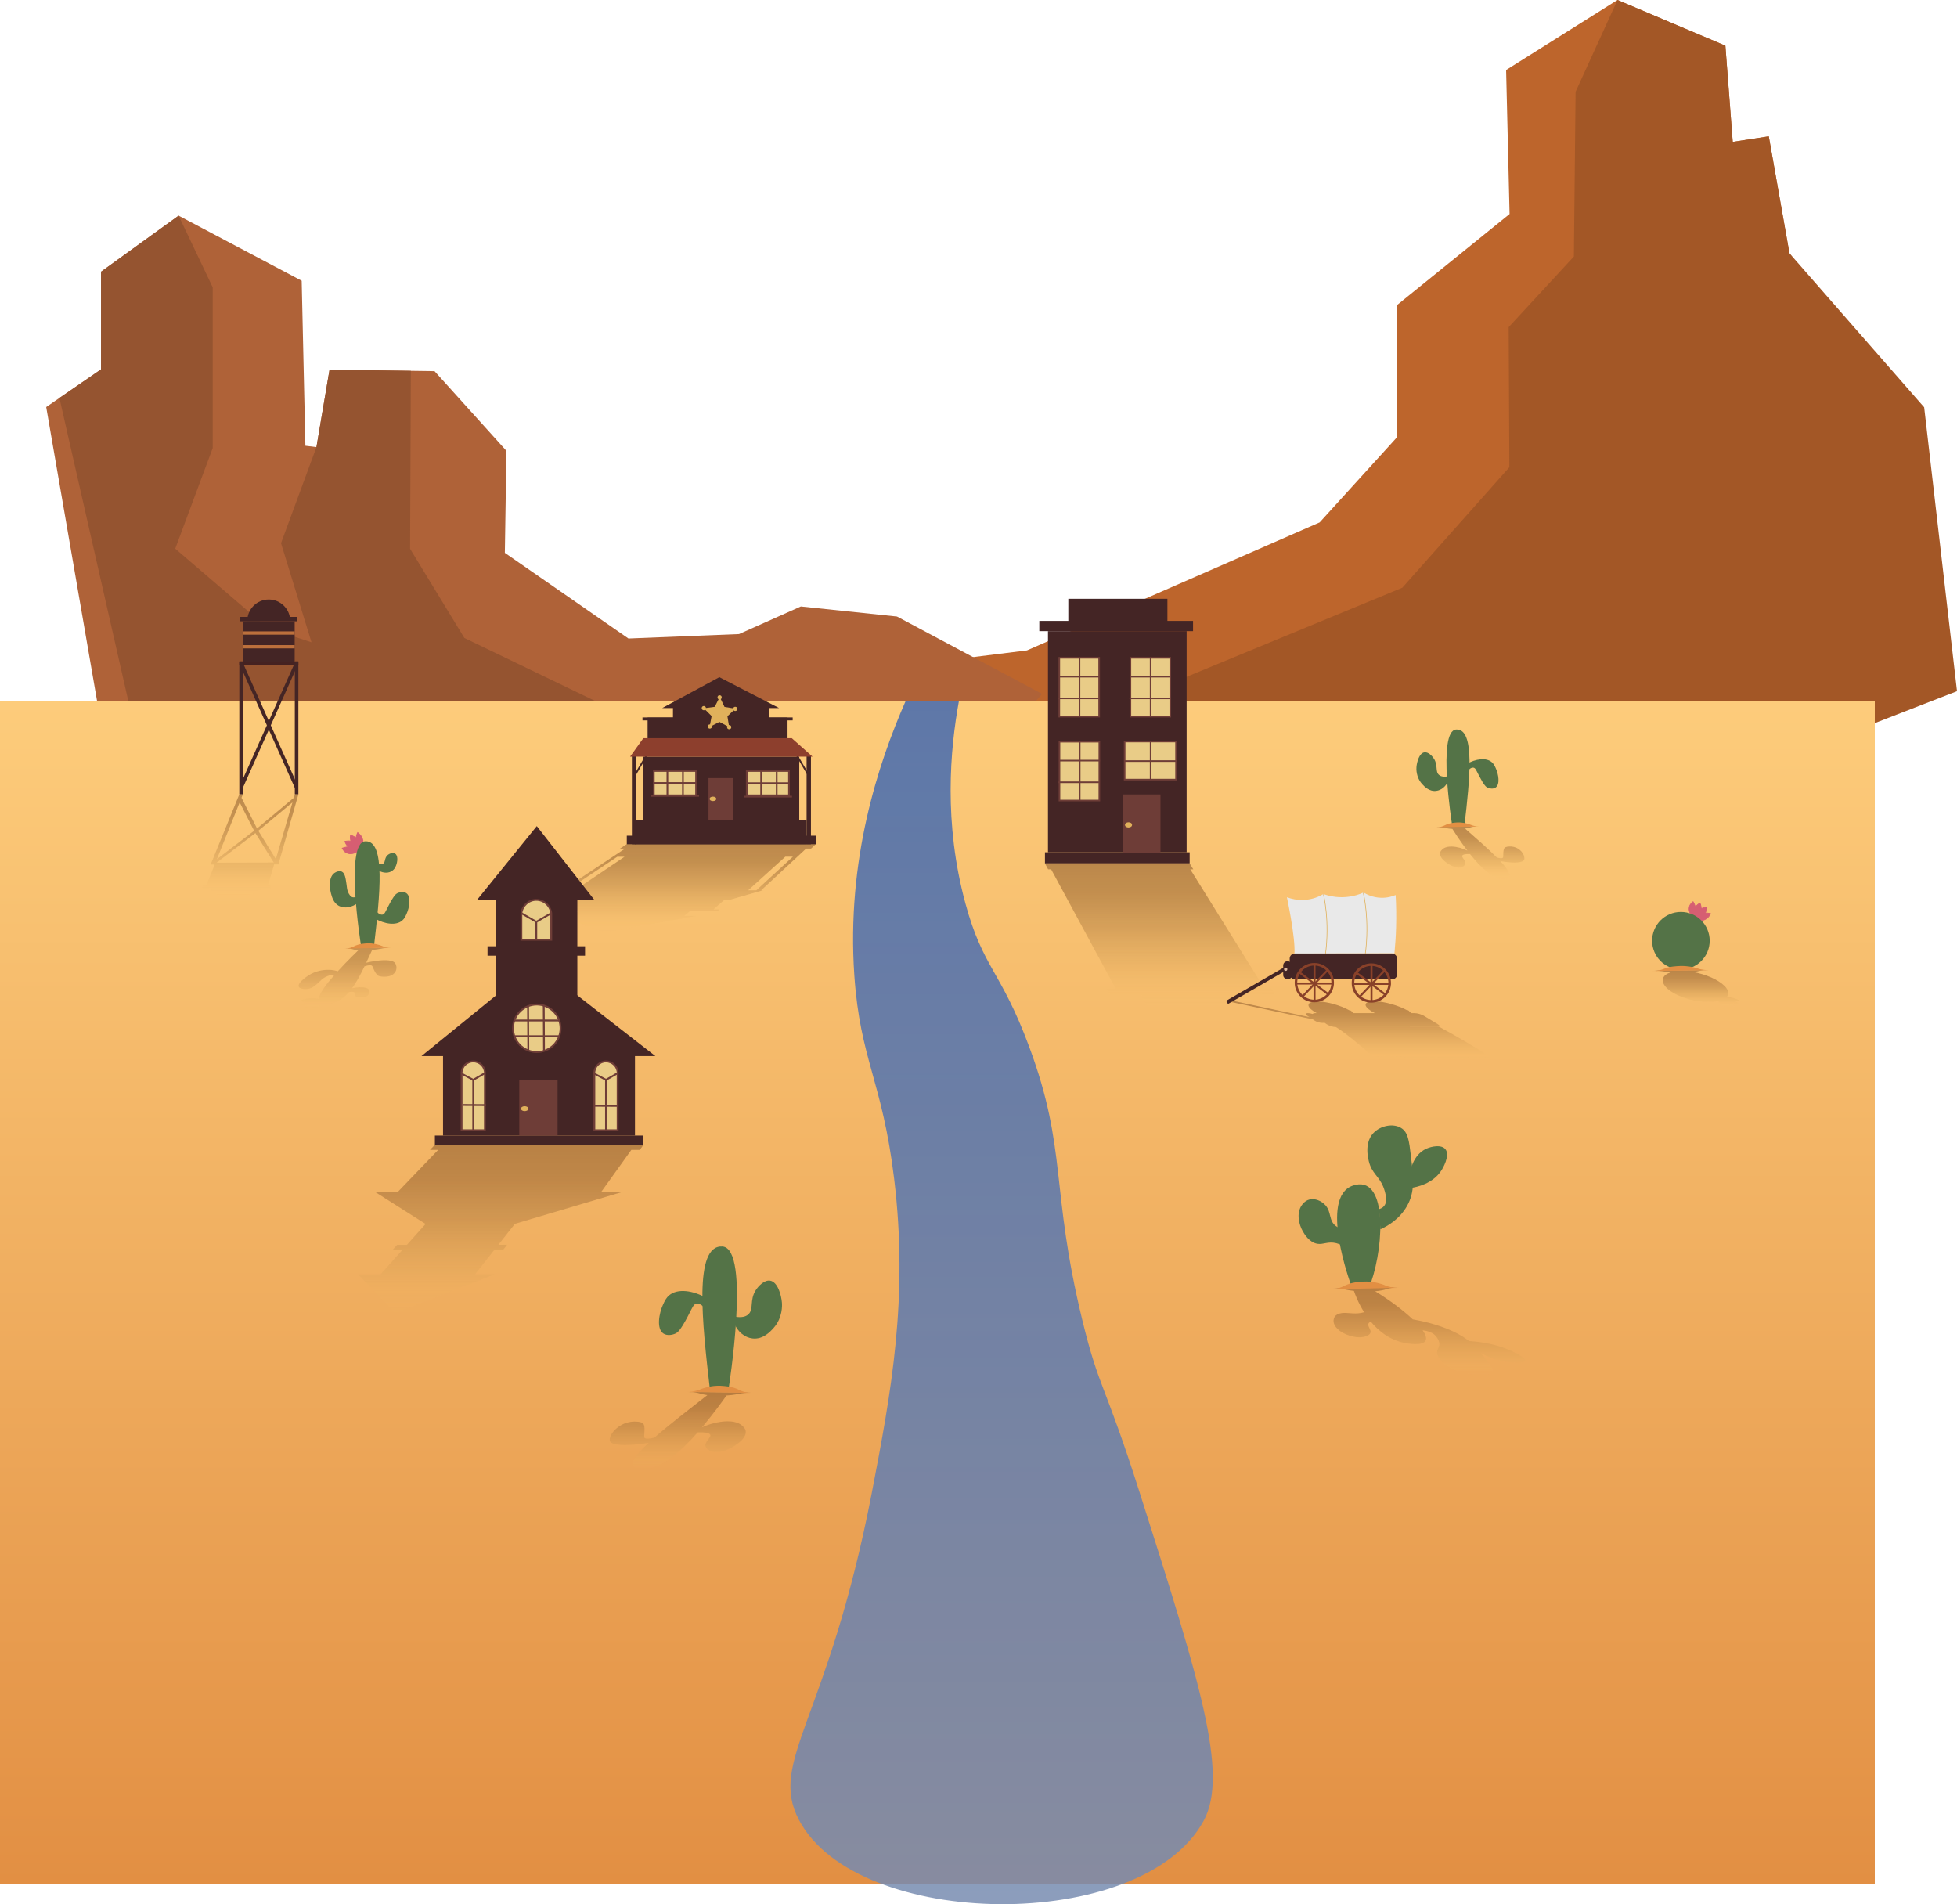 <?xml version="1.0" encoding="UTF-8"?>
<svg id="Layer_2" data-name="Layer 2" xmlns="http://www.w3.org/2000/svg" xmlns:xlink="http://www.w3.org/1999/xlink" viewBox="0 0 1121.464 1091.064">
  <defs>
    <style>
      .cls-1, .cls-2, .cls-3, .cls-4, .cls-5, .cls-6, .cls-7, .cls-8, .cls-9, .cls-10, .cls-11 {
        stroke-miterlimit: 10;
      }

      .cls-1, .cls-3, .cls-4, .cls-5, .cls-9, .cls-10 {
        stroke: #6e3d37;
      }

      .cls-1, .cls-4, .cls-9 {
        fill: #e9cc87;
      }

      .cls-1, .cls-5 {
        stroke-width: .913px;
      }

      .cls-2 {
        stroke: #e0b15b;
        stroke-width: .367px;
      }

      .cls-2, .cls-3, .cls-5, .cls-6, .cls-10, .cls-11 {
        fill: none;
      }

      .cls-12 {
        fill: url(#linear-gradient);
      }

      .cls-3, .cls-9 {
        stroke-width: 1.055px;
      }

      .cls-13 {
        fill: #e9e9e9;
      }

      .cls-14 {
        fill: #8d3f2d;
      }

      .cls-15 {
        fill: #af6238;
      }

      .cls-16 {
        fill: #bd652c;
      }

      .cls-17 {
        fill: #bd703c;
      }

      .cls-18 {
        fill: #dfb99d;
      }

      .cls-19 {
        fill: #e0b15b;
      }

      .cls-20 {
        fill: #e28f43;
      }

      .cls-21 {
        fill: #442525;
      }

      .cls-22 {
        fill: #452221;
      }

      .cls-23 {
        fill: #955430;
      }

      .cls-24 {
        fill: #a35726;
      }

      .cls-25 {
        fill: #894129;
      }

      .cls-26 {
        fill: #6e3d37;
      }

      .cls-27 {
        fill: #547347;
      }

      .cls-4, .cls-10, .cls-11 {
        stroke-width: .956px;
      }

      .cls-6 {
        stroke: #894129;
        stroke-width: 1.47px;
      }

      .cls-7 {
        stroke-width: .44px;
      }

      .cls-7, .cls-8 {
        fill: #d65e72;
        stroke: #d65e72;
      }

      .cls-28 {
        fill: url(#linear-gradient-8);
      }

      .cls-29 {
        fill: url(#linear-gradient-9);
      }

      .cls-30 {
        fill: url(#linear-gradient-3);
      }

      .cls-31 {
        fill: url(#linear-gradient-4);
      }

      .cls-32 {
        fill: url(#linear-gradient-6);
      }

      .cls-33 {
        fill: url(#linear-gradient-7);
      }

      .cls-34 {
        fill: url(#linear-gradient-5);
      }

      .cls-8 {
        stroke-width: .425px;
      }

      .cls-35 {
        fill: url(#linear-gradient-14);
      }

      .cls-36 {
        fill: url(#linear-gradient-18);
      }

      .cls-37 {
        fill: url(#linear-gradient-15);
      }

      .cls-38 {
        fill: url(#linear-gradient-16);
      }

      .cls-39 {
        fill: url(#linear-gradient-17);
      }

      .cls-40 {
        fill: url(#linear-gradient-13);
      }

      .cls-41 {
        fill: url(#linear-gradient-12);
      }

      .cls-42 {
        fill: url(#linear-gradient-10);
      }

      .cls-43 {
        fill: url(#linear-gradient-11);
      }

      .cls-11 {
        stroke: #442525;
      }

      .cls-44 {
        fill: url(#linear-gradient-2);
        opacity: .85;
      }
    </style>
    <linearGradient id="linear-gradient" x1="537.18" y1="401.49" x2="537.18" y2="1079.561" gradientTransform="matrix(1, 0, 0, 1, 0, 0)" gradientUnits="userSpaceOnUse">
      <stop offset="0" stop-color="#fdcc7b"/>
      <stop offset="1" stop-color="#e28f43"/>
    </linearGradient>
    <linearGradient id="linear-gradient-2" x1="573.973" y1="1091.064" x2="573.973" y2="401.49" gradientTransform="matrix(1, 0, 0, 1, 0, 0)" gradientUnits="userSpaceOnUse">
      <stop offset="0" stop-color="#788cb1"/>
      <stop offset="1" stop-color="#4269b1"/>
    </linearGradient>
    <linearGradient id="linear-gradient-3" x1="143.449" y1="514.081" x2="143.449" y2="455.152" gradientTransform="matrix(1, 0, 0, 1, 0, 0)" gradientUnits="userSpaceOnUse">
      <stop offset="0" stop-color="#ffc96c" stop-opacity="0"/>
      <stop offset=".271" stop-color="#cd984f" stop-opacity=".232"/>
      <stop offset=".541" stop-color="#a7743a" stop-opacity=".407"/>
      <stop offset=".791" stop-color="#905e2d" stop-opacity=".513"/>
      <stop offset="1" stop-color="#895729" stop-opacity=".55"/>
    </linearGradient>
    <linearGradient id="linear-gradient-4" x1="389.331" y1="534.192" x2="389.331" y2="483.646" xlink:href="#linear-gradient-3"/>
    <linearGradient id="linear-gradient-5" x1="286.991" y1="752.462" x2="286.991" y2="655.996" xlink:href="#linear-gradient-3"/>
    <linearGradient id="linear-gradient-6" x1="664.628" y1="576.508" x2="664.628" y2="494.681" xlink:href="#linear-gradient-3"/>
    <linearGradient id="linear-gradient-7" x1="779.721" y1="607.34" x2="779.721" y2="572.897" xlink:href="#linear-gradient-3"/>
    <linearGradient id="linear-gradient-8" x1="199.149" y1="578.187" x2="199.149" y2="542.992" gradientTransform="matrix(1, 0, 0, 1, 0, 0)" gradientUnits="userSpaceOnUse">
      <stop offset="0" stop-color="#ffc96c" stop-opacity="0"/>
      <stop offset=".172" stop-color="#dea959" stop-opacity=".122"/>
      <stop offset=".478" stop-color="#af7b3e" stop-opacity=".297"/>
      <stop offset=".762" stop-color="#92602e" stop-opacity=".403"/>
      <stop offset="1" stop-color="#895729" stop-opacity=".44"/>
    </linearGradient>
    <linearGradient id="linear-gradient-9" x1="197.029" y1="543.273" x2="197.029" y2="543.264" xlink:href="#linear-gradient-8"/>
    <linearGradient id="linear-gradient-10" x1="972.21" y1="577.171" x2="972.21" y2="555.885" xlink:href="#linear-gradient-3"/>
    <linearGradient id="linear-gradient-11" x1="946.788" y1="556.098" x2="946.788" y2="556.09" xlink:href="#linear-gradient-3"/>
    <linearGradient id="linear-gradient-12" x1="848.202" y1="503.756" x2="848.202" y2="473.505" xlink:href="#linear-gradient-3"/>
    <linearGradient id="linear-gradient-13" x1="822.471" y1="473.83" x2="822.471" y2="473.82" xlink:href="#linear-gradient-3"/>
    <linearGradient id="linear-gradient-14" x1="818.801" y1="787.904" x2="818.801" y2="737.663" xlink:href="#linear-gradient-3"/>
    <linearGradient id="linear-gradient-15" x1="763.031" y1="738.155" x2="763.031" y2="738.138" xlink:href="#linear-gradient-3"/>
    <linearGradient id="linear-gradient-16" x1="801.673" y1="737.663" x2="801.673" y2="737.649" xlink:href="#linear-gradient-3"/>
    <linearGradient id="linear-gradient-17" x1="389.98" y1="841.878" x2="389.98" y2="797.58" xlink:href="#linear-gradient-3"/>
    <linearGradient id="linear-gradient-18" x1="431.177" y1="797.914" x2="431.177" y2="797.902" xlink:href="#linear-gradient-3"/>
  </defs>
  <g id="EVERYTHING_ELSE" data-name="EVERYTHING ELSE">
    <g>
      <g>
        <polygon class="cls-16" points="471.58 403.492 490.017 384.897 588.506 372.676 756.234 299.334 800.351 250.751 800.351 174.974 865.063 122.62 863.081 40.109 926.899 0 988.736 26.177 992.942 81.287 1013.6 78.105 1025.454 145.123 1049.134 177.73 1049.134 401.884 471.58 403.492"/>
        <polygon class="cls-24" points="630.104 408.398 803.582 336.762 864.945 267.707 864.546 187.439 901.911 146.988 902.894 52.592 926.899 0 988.736 26.177 992.942 81.287 1013.6 78.105 1025.454 145.123 1102.65 233.381 1121.464 396.042 881.724 489.168 630.104 408.398"/>
      </g>
      <g>
        <polygon class="cls-15" points="26.482 233.237 57.879 211.646 57.879 155.69 102.352 123.558 172.881 160.863 175.003 255.405 181.337 256.174 188.837 211.838 249.008 212.666 290.211 258.321 289.306 316.771 360.13 365.859 423.498 363.312 458.926 347.501 514.012 353.266 597.129 397.572 579.129 418.844 59.902 426.37 26.482 233.237"/>
        <polygon class="cls-23" points="57.879 211.646 57.879 155.69 102.352 123.558 121.892 164.642 121.892 256.726 100.424 314.379 153.442 359.85 178.5 368.02 161.039 311.24 181.337 256.174 188.837 211.838 235.427 212.479 235.004 314.457 266.099 365.548 362.244 411.855 75.842 411.855 34.052 228.032 57.879 211.646"/>
      </g>
      <rect class="cls-12" y="401.49" width="1074.359" height="678.071"/>
      <path class="cls-44" d="M457.817,1042.727c-17.664-33.728,16.512-56.629,41.729-187.167,11.134-57.634,21.148-111.75,12.846-180.163-6.83-56.275-19.476-68.024-22.819-116.546-4.562-66.201,13.666-121.437,29.485-157.361h30.488c-5.132,28.162-8.848,69.921,3.658,116.049,10.154,37.452,20.344,38.474,36.585,82.256,21.98,59.252,11.977,80.728,30.488,156.801,9.586,39.395,12.661,35.25,32.927,98.964,34.081,107.149,51.121,160.724,36.585,187.646-35.063,64.941-198.819,62.826-231.972-.479Z"/>
      <g>
        <g>
          <path class="cls-30" d="M159.526,495.296l11.465-40.144h-2.041l-.574,1.958-21.095,17.591-8.885-17.587,.787-1.962h-2.041l-15.996,39.165h-0l-.441,1.079,2.315-.006-1.582,3.943-.4,.997-1.269,3.165-.4,.997-1.222,3.046-1.699,.005-.541,1.332,5.038-.017c.135,2.998,5.317,5.248,12.608,5.222,7.29-.026,14.049-2.315,16.267-5.317l5.038-.017,.383-1.329-1.699,.005,.891-3.039,.292-.995,.926-3.158,.292-.995,1.154-3.935,2.428-.006h0Zm-35.406-.987l22.243-16.966,10.494,16.884-32.738,.082Zm21.499-18.286l-21.346,16.307,13.062-32.571,8.284,16.265Zm21.984-16.275l-9.523,32.501-10.054-16.229,19.577-16.271Z"/>
          <g>
            <rect class="cls-21" x="139.15" y="356.008" width="29.714" height="23.309"/>
            <rect class="cls-22" x="153.036" y="363.086" width="2.041" height="33.85" transform="translate(534.067 225.954) rotate(90)"/>
            <rect class="cls-21" x="137.131" y="378.99" width="2.041" height="76.13" transform="translate(276.304 834.11) rotate(180)"/>
            <rect class="cls-21" x="152.854" y="377.608" width="2.041" height="76.779" transform="translate(124.679 858.58) rotate(-155.927)"/>
            <rect class="cls-21" x="153.217" y="377.608" width="2.041" height="76.779" transform="translate(-156.272 99.095) rotate(-24.073)"/>
            <rect class="cls-21" x="168.94" y="378.99" width="2.041" height="76.13" transform="translate(339.921 834.11) rotate(180)"/>
            <rect class="cls-21" x="152.747" y="338.465" width="2.52" height="32.566" transform="translate(508.755 200.741) rotate(90)"/>
            <rect class="cls-17" x="153.064" y="347.856" width="1.886" height="29.714" transform="translate(516.72 208.706) rotate(90)"/>
            <rect class="cls-17" x="153.064" y="355.73" width="1.886" height="29.714" transform="translate(524.593 216.58) rotate(90)"/>
            <path class="cls-21" d="M166.303,355.782c-.012-6.781-5.513-12.274-12.297-12.274s-12.284,5.493-12.297,12.274h24.593Z"/>
          </g>
        </g>
        <g>
          <path class="cls-31" d="M464.79,486.229l2.753-2.583h-108.334l-3.946,2.59,2.951-0-36.194,23.944-1.148,.001,.146,5.571,2.803-.002-7.957,5.399-3.404,.003-1.34,.902,20.33-.015-4.008,2.838-7.254,.006,26.359,9.31,52.399-9.373-6.865,.006,3.343-2.834,15.834-.012,1.01-.9-3.404,.003,6.114-5.389,2.788-.002,17.769-5.079,.15-0,.068-.063,1.485-.431-1.021,.001,25.74-23.888,2.836-0Zm-36.034,23.892l21.287-19.248,4.34-.001-20.942,19.246-4.685,.003Zm-103.964,.057l28.955-19.29,4.168-.001-28.623,19.288-4.5,.002Z"/>
          <g>
            <rect class="cls-21" x="362.105" y="432.616" width="2.491" height="51.132"/>
            <rect class="cls-21" x="462.224" y="432.616" width="2.491" height="51.132"/>
            <rect class="cls-21" x="385.645" y="403.033" width="54.987" height="17.796"/>
            <polygon class="cls-21" points="379.474 405.706 412.225 388.015 446.471 405.706 379.474 405.706"/>
            <rect class="cls-21" x="371.107" y="411.161" width="80.198" height="13.422"/>
            <rect class="cls-21" x="368.171" y="411.078" width="86.069" height="1.706"/>
            <rect class="cls-21" x="359.187" y="478.85" width="108.334" height="4.899"/>
            <rect class="cls-21" x="368.64" y="433.551" width="89.374" height="36.494"/>
            <rect class="cls-21" x="363.939" y="470.045" width="98.285" height="13.703"/>
            <rect class="cls-4" x="427.921" y="441.771" width="24.207" height="13.935"/>
            <rect class="cls-4" x="374.669" y="441.771" width="24.207" height="13.935"/>
            <rect class="cls-26" x="400.869" y="450.974" width="24.207" height="13.935" transform="translate(-44.969 870.914) rotate(-90)"/>
            <ellipse class="cls-19" cx="408.554" cy="457.728" rx="1.887" ry="1.272"/>
            <line class="cls-10" x1="372.947" y1="456.043" x2="400.599" y2="456.043"/>
            <line class="cls-10" x1="426.198" y1="456.456" x2="453.85" y2="456.456"/>
            <line class="cls-10" x1="382.439" y1="441.564" x2="382.439" y2="455.706"/>
            <line class="cls-11" x1="371.107" y1="431.781" x2="363.351" y2="444.983"/>
            <line class="cls-11" x1="456.037" y1="431.781" x2="463.792" y2="444.983"/>
            <line class="cls-10" x1="391.36" y1="441.902" x2="391.36" y2="456.043"/>
            <line class="cls-10" x1="436.171" y1="441.902" x2="436.171" y2="456.043"/>
            <line class="cls-10" x1="445.092" y1="442.24" x2="445.092" y2="456.381"/>
            <line class="cls-10" x1="427.921" y1="448.738" x2="452.128" y2="448.738"/>
            <line class="cls-10" x1="374.669" y1="448.635" x2="398.876" y2="448.635"/>
            <g>
              <polygon class="cls-19" points="417.854 416.657 412.285 413.645 406.646 416.525 407.79 410.297 403.308 405.824 409.585 404.988 412.454 399.343 415.189 405.054 421.443 406.039 416.857 410.404 417.854 416.657"/>
              <circle class="cls-19" cx="412.377" cy="399.585" r="1.214"/>
              <circle class="cls-19" cx="421.331" cy="406.182" r="1.214"/>
              <circle class="cls-19" cx="417.854" cy="416.657" r="1.214"/>
              <circle class="cls-19" cx="406.766" cy="416.286" r="1.214"/>
              <circle class="cls-19" cx="403.329" cy="405.751" r="1.214"/>
            </g>
            <polygon class="cls-14" points="368.64 423.001 361.074 433.551 465.633 433.551 453.758 423.001 368.64 423.001"/>
          </g>
        </g>
        <g>
          <polygon class="cls-34" points="344.586 682.87 356.97 682.864 295.073 701.24 285.595 713.238 290.586 713.233 288.361 716.085 283.341 716.09 272.254 730.124 283.58 730.11 226.399 752.462 205.285 730.203 218.088 730.188 230.632 716.142 224.969 716.147 227.55 713.292 233.181 713.287 243.875 701.312 214.9 682.931 227.985 682.925 251.108 658.852 246.407 658.852 249.18 655.996 368.696 655.996 366.684 658.846 361.804 658.846 344.586 682.87"/>
          <g>
            <g>
              <rect class="cls-21" x="253.878" y="597.052" width="109.996" height="53.6"/>
              <rect class="cls-21" x="249.207" y="650.652" width="119.516" height="5.404"/>
            </g>
            <rect class="cls-21" x="279.378" y="542.188" width="55.891" height="5.404"/>
            <g>
              <g>
                <polygon class="cls-21" points="241.534 605.103 307.05 551.82 375.556 605.103 241.534 605.103"/>
                <rect class="cls-21" x="284.371" y="513.208" width="46.473" height="66.753"/>
              </g>
              <polygon class="cls-21" points="273.386 515.597 307.607 473.348 340.561 515.597 273.386 515.597"/>
            </g>
            <rect class="cls-26" x="297.575" y="618.739" width="21.94" height="31.913"/>
            <circle class="cls-9" cx="307.607" cy="589.19" r="13.625"/>
            <path class="cls-9" d="M277.903,614.88c0-3.706-3.004-6.709-6.709-6.709s-6.709,3.004-6.709,6.709c0,.103,.026,.2,.03,.302v32.403h13.358v-32.404c.005-.102,.03-.198,.03-.301Z"/>
            <path class="cls-9" d="M307.114,515.599c-4.227,.102-7.827,3.364-8.35,7.646v15.206h17.121v-15.206c-.545-4.438-4.392-7.751-8.77-7.645Z"/>
            <path class="cls-9" d="M353.98,614.88c0-3.706-3.004-6.709-6.709-6.709s-6.709,3.004-6.709,6.709c0,.103,.026,.2,.03,.302v32.403h13.358v-32.404c.005-.102,.03-.198,.03-.301Z"/>
            <line class="cls-3" x1="265.171" y1="633.121" x2="278.59" y2="633.203"/>
            <line class="cls-3" x1="264.515" y1="615.182" x2="271.194" y2="618.739"/>
            <line class="cls-3" x1="277.903" y1="614.88" x2="271.194" y2="618.739"/>
            <line class="cls-3" x1="271.194" y1="647.585" x2="271.194" y2="618.739"/>
            <line class="cls-3" x1="340.498" y1="633.582" x2="353.916" y2="633.664"/>
            <line class="cls-3" x1="340.592" y1="615.182" x2="347.27" y2="618.739"/>
            <line class="cls-3" x1="353.98" y1="614.88" x2="347.27" y2="618.739"/>
            <line class="cls-3" x1="347.27" y1="647.585" x2="347.27" y2="618.739"/>
            <line class="cls-3" x1="302.609" y1="576.889" x2="302.743" y2="601.554"/>
            <line class="cls-3" x1="311.606" y1="576.164" x2="311.749" y2="602.172"/>
            <line class="cls-3" x1="294.995" y1="593.723" x2="320.824" y2="593.723"/>
            <line class="cls-3" x1="294.32" y1="584.721" x2="320.328" y2="584.721"/>
            <line class="cls-3" x1="307.324" y1="538.451" x2="307.324" y2="528.196"/>
            <line class="cls-3" x1="298.764" y1="523.245" x2="307.324" y2="528.196"/>
            <line class="cls-3" x1="315.884" y1="523.245" x2="307.324" y2="528.196"/>
            <ellipse class="cls-19" cx="300.673" cy="635.244" rx="2.082" ry="1.403"/>
          </g>
        </g>
        <g>
          <polygon class="cls-32" points="728.501 566.396 730.48 569.558 714.686 569.581 718.858 576.413 657.383 576.508 653.603 569.668 635.719 569.694 634.023 566.526 639.349 566.519 602.353 498.102 600.619 498.102 598.776 494.681 681.692 494.681 683.821 498.096 682.088 498.096 724.565 566.402 728.501 566.396"/>
          <g>
            <rect class="cls-21" x="600.542" y="361.637" width="79.461" height="126.708"/>
            <rect class="cls-21" x="595.576" y="355.771" width="88.098" height="5.866"/>
            <rect class="cls-21" x="612.202" y="343.1" width="56.789" height="14.313"/>
            <rect class="cls-21" x="598.815" y="488.346" width="82.916" height="6.335"/>
            <g>
              <rect class="cls-1" x="642.353" y="382.336" width="33.706" height="22.852" transform="translate(1052.968 -265.444) rotate(90)"/>
              <line class="cls-5" x1="670.971" y1="387.728" x2="647.78" y2="387.728"/>
              <line class="cls-5" x1="670.417" y1="400.15" x2="647.226" y2="400.15"/>
              <line class="cls-5" x1="659.376" y1="376.909" x2="659.376" y2="410.615"/>
            </g>
            <rect class="cls-1" x="648.297" y="421.083" width="21.818" height="29.455" transform="translate(1095.016 -223.396) rotate(90)"/>
            <line class="cls-5" x1="674.152" y1="436.089" x2="644.261" y2="436.089"/>
            <g>
              <rect class="cls-1" x="601.598" y="382.336" width="33.706" height="22.852" transform="translate(1012.213 -224.689) rotate(90)"/>
              <line class="cls-5" x1="630.215" y1="387.728" x2="607.025" y2="387.728"/>
              <line class="cls-5" x1="629.661" y1="400.15" x2="606.471" y2="400.15"/>
              <line class="cls-5" x1="618.62" y1="376.909" x2="618.62" y2="410.615"/>
            </g>
            <g>
              <rect class="cls-1" x="601.705" y="430.419" width="33.706" height="22.852" transform="translate(1060.403 -176.714) rotate(90)"/>
              <line class="cls-5" x1="630.323" y1="435.81" x2="607.133" y2="435.81"/>
              <line class="cls-5" x1="629.769" y1="448.232" x2="606.579" y2="448.232"/>
              <line class="cls-5" x1="618.728" y1="424.991" x2="618.728" y2="458.698"/>
            </g>
            <rect class="cls-26" x="643.689" y="455.214" width="21.327" height="33.71"/>
            <ellipse class="cls-19" cx="646.7" cy="472.649" rx="2.024" ry="1.482"/>
            <line class="cls-1" x1="659.376" y1="424.991" x2="659.376" y2="446.919"/>
          </g>
        </g>
        <g>
          <path class="cls-33" d="M824.053,586.925l-8.055-4.878c-1.409-.853-3.857-1.545-5.469-1.544l-1.659,0c-.444-.353-.972-.718-1.58-1.091l.469-0-1.028-.626-.521,0c-5.013-2.734-12.679-4.886-18.107-5.065l-.251-.155h-1.163l.241,.15c-5.383,.135-5.909,2.614-1.065,5.66,.616,.387,1.291,.765,2.011,1.13l-12.235,.002c-.389-.319-.836-.647-1.356-.982l.469-0-.979-.627-.522,0c-4.799-2.736-12.298-4.889-17.713-5.068l-.239-.155-1.164,0,.23,.15c-5.395,.135-6.116,2.615-1.511,5.664,.528,.35,1.111,.69,1.727,1.022l-.924,0c-.84,0-1.305,.191-1.384,.493-.898-.298-1.875-.492-2.651-.492l-.216,0c-1.357,0-1.587,.584-.513,1.303l1.404,.941-46.359-9.858,.337,.978,47.967,10.184,1.104,.739c1.075,.72,3.06,1.303,4.435,1.302l.219-0c.41-0,.706-.057,.909-.149l1.488,.991c1.283,.854,3.654,1.546,5.296,1.546l18.153-.005,.035,.023c-6.111-.006-12.221-.012-18.331-.018,8.104,4.942,21.6,17.407,21.6,17.407,9.205-2.384,24.078,.985,24.078,.985,9.817-2.479,25.63,.461,25.63,.461,.88-.539,3.079-1.566,8.229-1.643,3.954-.059,7.998,.467,10.416,.843-4.773-3.108-10.185-6.467-16.298-10.046-4.78-2.8-9.506-5.454-14.09-7.949-5.772-.005-11.545-.011-17.317-.017l-.099-.053,15.932-.004c1.642-0,1.83-.693,.422-1.546Zm-40.017,1.557l23.514-.007,.082,.053c-7.852-.008-15.703-.015-23.554-.023l-.042-.023Z"/>
          <g>
            <path class="cls-13" d="M799.092,546.221c.454-4.628,.787-9.552,.94-14.746,.196-6.639,.073-12.871-.255-18.636-1.664,.699-4.609,1.678-8.361,1.572-4.886-.137-8.451-2.037-10.064-3.036,0,0-10.309,5.463-22.997,.881,0,0-8.987,6.256-20.882,1.85,0,0,4.934,23.094,4.317,32.253,19.101-.046,38.202-.093,57.303-.139Z"/>
            <path class="cls-2" d="M781.236,511.517s3.859,15.671,1.069,35.744"/>
            <path class="cls-2" d="M758.393,512.393s3.859,15.385,1.069,35.091"/>
            <rect class="cls-21" x="739.062" y="546.36" width="61.584" height="14.78" rx="2.866" ry="2.866" transform="translate(1539.708 1107.501) rotate(-180)"/>
            <rect class="cls-21" x="735.338" y="550.786" width="5.04" height="10.355" rx="2.414" ry="2.414" transform="translate(1475.716 1111.926) rotate(-180)"/>
            <rect class="cls-21" x="700.56" y="563.539" width="39.047" height="2.091" transform="translate(1625.987 693.486) rotate(150)"/>
            <rect class="cls-25" x="743.138" y="562.782" width="21.015" height="1.162" transform="translate(1681.065 404.449) rotate(133.498)"/>
            <rect class="cls-25" x="743.138" y="562.962" width="21.015" height="1.162" transform="translate(1507.292 1127.085) rotate(-180)"/>
            <rect class="cls-25" x="742.221" y="562.719" width="21.015" height="1.162" transform="translate(1011.736 1467.082) rotate(-142.8)"/>
            <rect class="cls-25" x="742.774" y="562.719" width="21.015" height="1.162" transform="translate(189.982 1316.582) rotate(-90)"/>
            <circle class="cls-6" cx="753.176" cy="563.034" r="10.52"/>
            <rect class="cls-25" x="775.805" y="562.984" width="21.015" height="1.162" transform="translate(1736.363 381.094) rotate(133.498)"/>
            <rect class="cls-25" x="775.805" y="563.164" width="21.015" height="1.162" transform="translate(1572.624 1127.49) rotate(-180)"/>
            <rect class="cls-25" x="774.887" y="562.921" width="21.015" height="1.162" transform="translate(1070.3 1487.195) rotate(-142.8)"/>
            <rect class="cls-25" x="775.44" y="562.921" width="21.015" height="1.162" transform="translate(222.446 1349.45) rotate(-90)"/>
            <circle class="cls-6" cx="785.842" cy="563.237" r="10.52"/>
            <circle class="cls-18" cx="736.764" cy="555.362" r=".943"/>
          </g>
        </g>
        <g>
          <g>
            <path class="cls-28" d="M223.215,559.274c-1.962,.564-4.284,.424-5.599,.11-.783-.188-1.88-.599-3.366-3.774-.769-1.766-.777-2.422-1.954-2.531-.951-.088-2.217,.226-3.452,.655-2.153,4.548-4.46,8.924-7.116,12.543,3.08-.656,6.007-.781,7.88-.255,1.075,.3,1.616,.754,1.898,1.141,.941,1.943-.571,3.712-2.675,4.215-1.58,.376-3.806,.122-4.849-.452-1.534-.852,.119-2.081-1.34-2.498-.438-.126-1.211-.184-2.638,.021-3.706,4.268-8.242,7.038-14.015,7.003-.542-.003-1.007-.057-1.416-.147-.142,.164-.286,.303-.391,.4-1.538,1.421-4.609,2.277-5.37,2.479-.143-.314-.284-.858,.035-1.564-1.214,.308-2.747,.634-4.537,.922,.296-.793,1.042-1.428,1.522-1.782,.022-.016,.058-.042,.084-.061-1.753,.127-3.161,.07-4.068-.005,.608-.414,1.674-1.039,3.347-1.628l.113-.039c-1.128-.054-2.394-.154-3.741-.355,.62-.345,2.059-1.068,4.172-1.487,3.221-.642,5.649-.094,6.421,.079,.14,.031,.257,.066,.382,.1,.501-3.224,4.516-8.514,9.05-13.634-.502-.088-1.134-.125-1.898-.021-.318,.044-1.474,.223-3.3,1.199-1.874,.996-2.364,1.713-3.614,2.876-1.957,1.814-3.543,3.279-5.885,3.777-1.876,.398-3.759,.083-4.689-.304-3.538-1.493,2.526-5.911,2.812-6.118,1.651-1.194,4.061-2.947,8.098-3.875,3.734-.865,7.662-.727,10.428,.296,5.574-6.112,11.179-11.491,11.828-12.116-.518-.041-1.056-.095-1.626-.184-1.837-.285-1.967-.571-3.592-.809-.987-.145-1.937-.185-2.708-.188l26.875-.272c-1.306-.006-2.94,.075-4.843,.379-1.203,.191-1.392,.293-2.949,.55-1.295,.214-2.414,.35-3.291,.438-1.113,2.389-2.239,4.843-3.394,7.276,6.992-1.624,13.064-1.945,15.566-.612,1.005,.527,1.254,1.205,1.513,1.897,.758,1.94,.119,5.247-3.705,6.354Z"/>
            <path class="cls-29" d="M197.443,543.265l-.827,.008c.238-.007,.521-.01,.827-.008Z"/>
          </g>
          <g>
            <g>
              <path class="cls-7" d="M206.188,486.943c-.414,.387-1.081,.93-2.01,1.37-.763,.361-3.172,1.502-5.498,.385-1.519-.729-2.263-2.066-2.56-2.707,2.103-.723,3.892-.939,5.116-1,3.185-.16,4.064,.648,4.333,.932,.338,.358,.518,.744,.619,1.02Z"/>
              <path class="cls-7" d="M206.297,486.631c-.492,.274-1.347,.659-2.437,.674-2.304,.032-3.866-1.614-4.432-2.204-1.029-1.072-1.522-2.234-1.765-3.009,1.15-.251,3.122-.489,5.255,.292,.502,.184,.949,.401,1.342,.627l0,0c.555,.321,.832,.482,1.093,.775,.449,.505,.575,1.102,.773,1.933,.09,.375,.141,.692,.171,.91Z"/>
              <path class="cls-7" d="M206.208,486.868c-.539-.084-1.395-.286-2.284-.836-2.117-1.31-2.72-3.543-2.9-4.209-.179-.665-.406-1.857-.162-3.371,2.361,.886,3.992,2.047,4.667,2.834,.478,.558,.859,1.207,.859,1.207,.324,.553,.486,.83,.568,1.213,.157,.734-.05,1.363-.28,2.063-.156,.474-.336,.848-.469,1.097Z"/>
              <path class="cls-7" d="M206.157,486.955c-.413-.5-.94-1.241-1.373-2.229-.653-1.489-.753-2.761-.775-3.157-.117-2.072,.544-3.692,.953-4.512,.508,.361,2.542,1.895,2.989,4.569,.104,.622,.329,2.094-.449,3.638-.418,.83-.974,1.378-1.345,1.69Z"/>
            </g>
            <path class="cls-27" d="M232.914,523.797c-.619,1.338-1.227,2.65-2.476,3.701-3.424,2.882-9.763,2.197-15.875-1.348l.492-4.614c1.124,1.34,2.708,2.836,4.178,2.517,1.174-.254,1.579-1.516,3.347-4.938,3.179-6.153,4.405-6.985,5.219-7.374,1.362-.652,3.541-1.008,5.03,0,2.924,1.98,1.823,8.302,.085,12.055Z"/>
            <path class="cls-27" d="M189.66,511.893c.603,2.237,1.488,5.518,4.515,7.151,3.233,1.744,7.681,.945,11.239-1.974l-.207-3.987c-.197,.176-1.66,1.443-3.242,1.006-.26-.072-1.189-.373-2.171-2.181-1.001-1.844-.944-3.206-1.26-5.395-.493-3.416-.892-6.174-2.602-7.046-1.364-.695-3.227-.02-4.315,.759-4.191,3.003-2.062,11.28-1.958,11.666Z"/>
            <path class="cls-27" d="M226.356,489.041c1.541,.888,1.95,4.229,.14,7.992-.448,.755-1.16,1.645-2.261,2.261-2.397,1.34-5.681,.842-8.414-1.192l-.157-3.774c2.083,1.111,3.189,.962,3.817,.602,1.49-.855,.735-3.152,2.505-4.844,1.191-1.139,3.217-1.709,4.37-1.044Z"/>
            <path class="cls-27" d="M206.76,541.048s-9.352-58.32,2.55-59c11.902-.68,8.301,31.513,5.131,59h-7.681Z"/>
            <path class="cls-20" d="M197.146,543.53c.817,.013,2.135-.042,3.665-.487,1.801-.523,2.147-1.078,4.184-1.7,1.598-.488,2.909-.612,3.974-.713,.844-.08,2.169-.199,3.904-.055,.652,.054,2.396,.232,4.569,.916,1.377,.433,1.498,.62,2.571,.941,1.702,.508,3.281,.6,4.59,.536"/>
          </g>
        </g>
        <g>
          <g>
            <path class="cls-42" d="M974.214,556.249c-1.126,.186-1.178,.286-2.615,.537-.414,.072-.815,.133-1.206,.188,7.102,1.284,14.254,4.35,17.871,7.994,2.404,2.419,2.715,4.637,1.259,6.286,.684,.035,1.279,.119,1.633,.17,3.048,.439,5.385,1.604,5.947,1.893-.565,.109-1.568,.254-2.987,.231,.864,.465,1.837,1.06,2.796,1.768-1.585,.008-2.967-.201-3.754-.345-.035-.006-.093-.018-.135-.025,.637,.724,.843,1.334,.903,1.734-.931-.185-2.365-.529-3.864-1.142l-.1-.041c.146,.495,.233,1.057,.144,1.674-.798-.203-2.498-.689-3.762-1.528-1.215-.809-1.46-1.564-1.436-2.104-1.484,.342-3.223,.551-5.218,.581-9.634,.147-20.907-3.721-25.16-8.638-3.165-3.666-1.777-6.876,2.844-8.329-.227-.021-.438-.036-.677-.061-2.741-.286-3.412-.568-5.816-.808-1.423-.142-2.628-.186-3.562-.193l32.123-.205c-1.6-.009-3.445,.067-5.227,.363Z"/>
            <path class="cls-43" d="M947.317,556.091l-1.059,.007c.295-.007,.654-.01,1.059-.007Z"/>
          </g>
          <g>
            <g>
              <path class="cls-8" d="M971.064,526.372c-.439-.326-1.069-.866-1.647-1.672-.474-.662-1.973-2.753-1.315-5.154,.43-1.568,1.571-2.505,2.128-2.898,1.05,1.872,1.563,3.533,1.833,4.685,.702,2.996,.086,3.971-.137,4.275-.281,.382-.617,.621-.862,.764Z"/>
              <path class="cls-8" d="M971.379,526.421c-.345-.419-.858-1.165-1.061-2.198-.428-2.182,.865-3.949,1.327-4.588,.84-1.162,1.858-1.83,2.552-2.195,.437,1.048,1.003,2.879,.629,5.039-.088,.509-.217,.971-.364,1.382l-0,0c-.209,.582-.314,.873-.547,1.171-.402,.513-.947,.736-1.702,1.068-.341,.15-.632,.253-.835,.32Z"/>
              <path class="cls-8" d="M971.139,526.378c-.013-.526,.03-1.374,.399-2.313,.878-2.236,2.894-3.194,3.495-3.479,.6-.285,1.693-.706,3.172-.735-.433,2.394-1.254,4.144-1.885,4.92-.447,.55-.998,1.024-.998,1.024-.469,.403-.704,.605-1.054,.749-.669,.276-1.303,.188-2.007,.09-.477-.066-.863-.172-1.123-.255Z"/>
              <path class="cls-8" d="M971.048,526.344c.403-.478,1.016-1.107,1.879-1.688,1.301-.877,2.491-1.191,2.863-1.281,1.947-.469,3.599-.121,4.448,.126-.256,.545-1.36,2.74-3.822,3.627-.572,.206-1.931,.674-3.531,.202-.86-.254-1.477-.687-1.837-.985Z"/>
            </g>
            <circle class="cls-27" cx="963.246" cy="539.011" r="16.495"/>
            <path class="cls-20" d="M946.57,556.401c.992,.012,2.593-.041,4.452-.47,2.188-.505,2.608-1.04,5.082-1.64,1.941-.471,3.533-.591,4.827-.688,1.025-.077,2.635-.192,4.742-.053,.793,.052,2.91,.224,5.55,.884,1.672,.418,1.82,.599,3.123,.908,2.067,.49,3.986,.579,5.576,.517"/>
          </g>
        </g>
        <g>
          <g>
            <path class="cls-41" d="M873.522,491.287c.064,.681,.125,1.349-.556,1.902-1.662,1.338-6.859,1.339-13.235,.198,5.677,6.077,7.758,10.402,1.497,10.369-5.911-.032-13.061-7.15-18.806-14.373-2.662-.117-3.733,.222-4.191,.579-1.447,1.12,2.173,2.964,1.427,5.118-.319,.898-1.542,2.211-3.967,2.087-3.285-.168-7.069-2.894-8.611-4.411-.479-.472-3.049-3.103-1.217-5.344,.608-.755,1.986-2.489,6.292-2.333,2.839,.103,6.078,.995,8.736,2.338-4.237-5.548-7.545-10.776-8.604-12.477-.618-.038-1.302-.095-2.086-.193-2.132-.266-2.693-.535-4.562-.756-1.138-.135-2.078-.171-2.795-.172l24.419-.315c-1.217-.003-2.605,.077-3.911,.368-.824,.183-.847,.28-1.897,.526-.679,.159-1.328,.273-1.902,.357,6.398,5.595,13.195,11.532,18.189,16.57,1.093,.311,2.155,.511,2.886,.399,.997-.154,.786-.792,.84-2.539,.06-3.141,.81-3.584,1.385-3.796,.96-.356,2.824-.583,4.706-.113,3.707,.922,5.772,4.099,5.962,6.011Z"/>
            <path class="cls-40" d="M822.845,473.82l-.75,.01c.209-.007,.466-.01,.75-.01Z"/>
          </g>
          <g>
            <path class="cls-27" d="M829.771,444.822c-2.866,.528-4.324-.099-5.128-.78-2.328-1.972-.441-5.478-2.951-9.357-1.047-1.617-3.278-3.95-5.45-3.621-2.945,.447-4.304,5.563-4.535,8.384-.072,.878-.382,5.769,3.218,9.761,1.213,1.345,3.998,4.433,8.035,3.963,3.014-.351,5.648-2.562,6.927-5.682l-.114-2.668Z"/>
            <path class="cls-27" d="M857.124,440.11c-.574-1.239-1.136-2.454-2.293-3.428-3.171-2.669-9.041-2.035-14.702,1.249l.455,4.273c1.041-1.241,2.508-2.626,3.869-2.331,1.087,.236,1.463,1.404,3.1,4.573,2.944,5.698,4.08,6.469,4.833,6.829,1.261,.604,3.279,.934,4.658,0,2.708-1.834,1.688-7.689,.079-11.165Z"/>
            <path class="cls-27" d="M832.135,472.644s-8.661-54.012,2.362-54.642c11.023-.63,7.688,29.185,4.752,54.642h-7.114Z"/>
            <path class="cls-20" d="M822.796,474.043c.756,.012,1.977-.039,3.395-.451,1.668-.485,1.988-.998,3.875-1.574,1.48-.452,2.694-.567,3.68-.66,.781-.074,2.009-.184,3.615-.051,.604,.05,2.219,.215,4.231,.848,1.275,.401,1.387,.575,2.381,.871,1.576,.471,3.039,.555,4.251,.496"/>
          </g>
        </g>
        <g>
          <g>
            <path class="cls-35" d="M873.844,779.852c-.85,1.509-7.287,1.043-11.28,.372-5.857-.986-10.711-3.131-13.979-4.933,.758,.899,1.532,1.84,2.356,2.843,4.044,4.936,6.023,7.455,3.241,8.845-3.333,1.654-11.928,.982-18.372-1.156-10.172-3.396-12.035-9.498-12.125-9.816-.974-3.421,2.629-4.095,.441-8.483-1.245-2.474-3.099-3.698-5.056-4.419-1.443-.532-2.865-.761-3.84-.869l-.001-.001c3.835,5.46,2.631,9.041-8.144,7.618-9.75-1.293-16.715-6.686-21.555-12.588-.198,.09-.398,.192-.586,.318-2.673,1.778,1.659,4.333,.136,6.577-.959,1.396-4.023,2.409-7.878,1.985-2.889-.318-5.299-1.345-6.052-1.666-5.484-2.345-7.216-5.854-6.946-8.022,.101-.837,.415-3.575,4.773-4.089,3.226-.38,6.757,.691,11.035-.073,.686-.123,1.236-.267,1.686-.405-3.56-5.702-5.375-10.863-5.828-12.224-.173-.02-.326-.032-.505-.054-3.413-.421-4.339-.848-7.331-1.199-1.771-.208-3.24-.269-4.366-.275l37.454-.476c-1.636,.041-3.391,.194-5.043,.568-1.281,.29-1.305,.442-2.934,.833-2.057,.492-3.967,.717-5.115,.822,7.761,4.693,15.949,10.753,21.693,16.219l-.115-.129c5.463,.949,14.362,2.903,22.83,6.803,3.968,1.818,6.879,3.624,9.35,5.617,4.115,.262,13.873,1.203,22.79,4.994,.694,.294,10.392,4.436,9.268,6.461Z"/>
            <path class="cls-37" d="M763.667,738.139l-1.273,.016c.352-.012,.784-.019,1.273-.016Z"/>
            <path class="cls-38" d="M802.225,737.649l-1.104,.014c.374-.01,.745-.015,1.104-.014Z"/>
          </g>
          <g>
            <path class="cls-27" d="M817.328,658.193c-7.947,3.6-9.41,13.657-9.573,14.907l.96,7.545c3.017-.459,12.413-2.287,17.383-10.159,.355-.562,5.241-8.475,2.13-12.095-2.318-2.698-7.847-1.58-10.901-.197Z"/>
            <path class="cls-27" d="M745.946,690.625c-3.139,4.488-1.633,10.924,.604,14.843,.864,1.513,3.689,6.464,8.414,7.206,3.503,.55,5.938-1.545,10.831-.345,1.369,.336,2.439,.809,3.114,1.147l-1.362-9.864c-.486-.19-1.206-.52-1.968-1.077-4.251-3.109-2.469-7.925-6.014-11.928-2.205-2.49-6.057-4.195-9.347-3.261-2.469,.7-3.842,2.665-4.272,3.279Z"/>
            <path class="cls-27" d="M790.29,692.8c.83-.238,1.97-.714,2.832-1.74,1.168-1.39,1.741-3.686,.509-8.222-2.185-8.043-6.237-9.111-8.588-15.352-.219-.581-4.236-11.72,2.007-18.305,3.932-4.147,11.213-5.727,15.875-2.87,3.918,2.401,4.539,7.048,5.612,16.162,1.483,12.605,2.401,20.408-2.279,28.603-4.242,7.429-10.896,11.351-15.25,13.306l-.719-11.582Z"/>
            <path class="cls-27" d="M774.132,736.036s-18.486-49.977,1.076-56.69c19.562-6.713,18.289,32.82,10.471,55.447,0,0-5.9,2.796-11.547,1.243Z"/>
            <path class="cls-20" d="M761.935,738.72c1.198,.019,3.131-.062,5.377-.715,2.642-.768,3.149-1.581,6.138-2.493,2.345-.716,4.267-.898,5.83-1.046,1.238-.117,3.182-.292,5.727-.08,.957,.08,3.515,.34,6.703,1.344,2.02,.636,2.198,.91,3.771,1.38,2.496,.745,4.814,.88,6.734,.786"/>
          </g>
        </g>
        <g>
          <g>
            <path class="cls-39" d="M424.72,825.554c-2.326,2.222-8.192,6.224-13.583,6.496-3.984,.201-6.108-1.703-6.694-3.01-1.329-3.135,4.452-5.852,2.086-7.476-.742-.517-2.462-1.005-6.728-.814-9.247,10.584-20.844,21.027-30.814,21.126-10.565,.105-6.984-6.225,2.693-15.147-10.493,1.716-18.988,1.756-21.517-.187-1.022-.803-.815-1.78-.597-2.777,.654-2.797,4.597-7.46,10.658-8.835,3.064-.7,5.962-.381,7.415,.132,.872,.307,1.988,.949,1.643,5.54-.113,2.553-.519,3.488,1.08,3.705,1.17,.158,2.897-.136,4.685-.597,8.446-7.397,19.779-16.126,30.319-24.343-.855-.119-1.818-.282-2.818-.511-1.542-.355-1.561-.495-2.77-.759-1.911-.418-3.984-.529-5.815-.517l36.611,.323c-1.069,.009-2.461,.07-4.135,.268-2.831,.334-3.697,.73-6.937,1.13-1.194,.147-2.234,.234-3.171,.293-1.759,2.491-7.202,10.145-14.056,18.273,4.238-1.978,9.364-3.3,13.838-3.469,6.779-.257,9.041,2.261,10.057,3.358,3.125,3.253-.727,7.107-1.448,7.798Z"/>
            <path class="cls-36" d="M431.781,797.914l-1.208-.011c.464-.004,.873,.001,1.208,.011Z"/>
          </g>
          <g>
            <path class="cls-27" d="M421.009,754.4c4.294,.792,6.48-.149,7.684-1.169,3.488-2.955,.661-8.208,4.422-14.021,1.568-2.424,4.912-5.919,8.166-5.425,4.412,.669,6.449,8.336,6.796,12.563,.108,1.316,.572,8.644-4.821,14.625-1.817,2.015-5.991,6.643-12.039,5.938-4.516-.526-8.464-3.838-10.379-8.514,.057-1.332,.114-2.665,.171-3.998Z"/>
            <path class="cls-27" d="M380.022,747.339c.86-1.857,1.703-3.677,3.435-5.136,4.751-4,13.548-3.049,22.03,1.871l-.682,6.402c-1.56-1.86-3.759-3.936-5.798-3.493-1.629,.353-2.192,2.104-4.645,6.852-4.412,8.539-6.113,9.693-7.242,10.233-1.89,.905-4.914,1.399-6.98,0-4.058-2.748-2.53-11.521-.118-16.73Z"/>
            <path class="cls-27" d="M417.467,796.089s12.978-80.933-3.539-81.876-11.52,43.731-7.12,81.876h10.659Z"/>
            <path class="cls-20" d="M431.46,798.185c-1.134,.018-2.962-.059-5.087-.676-2.5-.726-2.979-1.495-5.806-2.358-2.218-.677-4.036-.849-5.515-.989-1.171-.111-3.01-.276-5.417-.076-.905,.075-3.325,.322-6.34,1.271-1.91,.601-2.079,.861-3.567,1.305-2.361,.705-4.553,.832-6.37,.743"/>
          </g>
        </g>
      </g>
    </g>
  </g>
</svg>